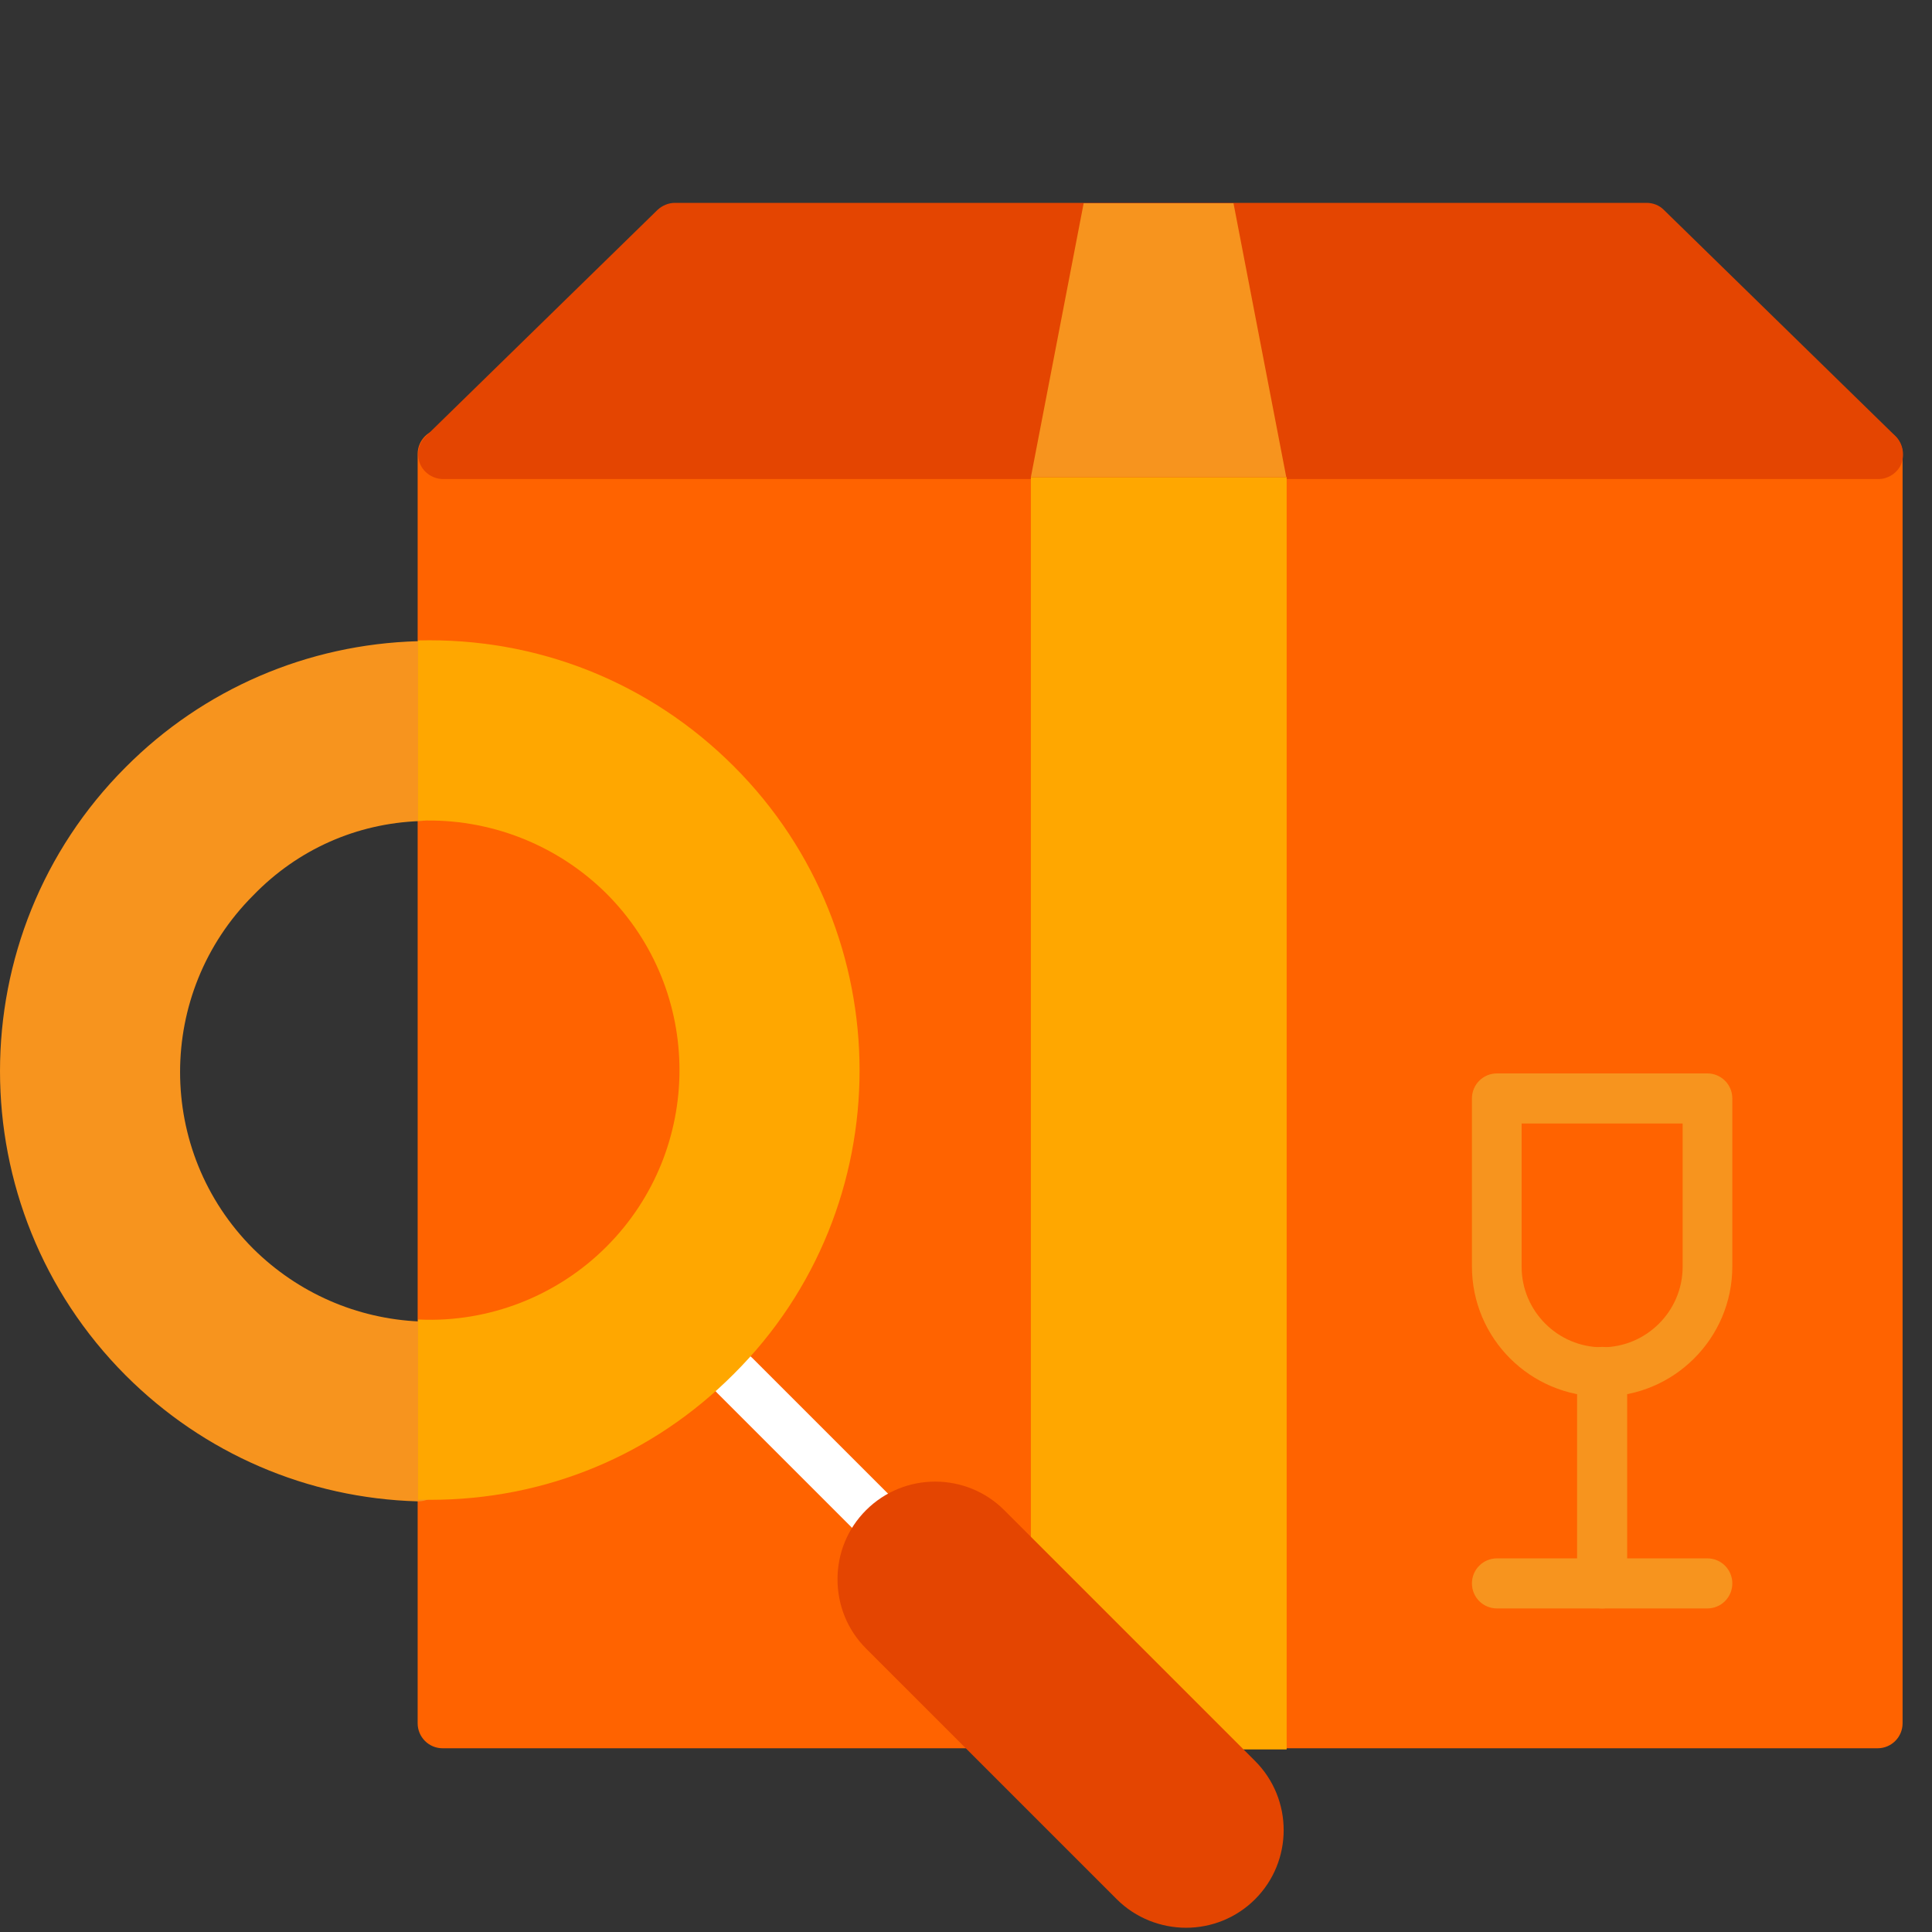 <svg width="200" height="200" viewBox="0 0 200 200" fill="none" xmlns="http://www.w3.org/2000/svg">
<rect x="0" y="0" width="200" height="200" fill="#333333" stroke="none"/>
<path d="M194.363 44.407H45.827C44.391 44.407 43.235 45.564 43.235 46.999V178.389C43.235 179.824 44.391 180.981 45.827 180.981H194.363C195.798 180.981 196.955 179.824 196.955 178.389V46.999C196.955 45.564 195.798 44.407 194.363 44.407Z" fill="#FF6300"/>
<path d="M196.237 45.165L172.232 21.718C171.753 21.239 171.115 21 170.438 21H69.872C69.194 21 68.556 21.279 68.077 21.718L44.072 45.165C43.315 45.882 43.075 46.999 43.474 47.996C43.873 48.953 44.83 49.591 45.867 49.591H194.443C195.479 49.591 196.436 48.953 196.835 47.996C197.194 46.999 196.955 45.882 196.237 45.165Z" fill="#E44501"/>
<path d="M165.852 144.574C158.435 144.574 152.374 138.553 152.374 131.096V113.711C152.374 112.275 153.53 111.119 154.966 111.119H176.738C178.173 111.119 179.33 112.275 179.33 113.711V131.096C179.33 138.553 173.269 144.574 165.852 144.574ZM157.518 116.303V131.136C157.518 135.722 161.266 139.47 165.852 139.47C170.438 139.47 174.186 135.722 174.186 131.136V116.303H157.518Z" fill="#F7941E"/>
<path d="M176.738 166.505H154.966C153.53 166.505 152.374 165.349 152.374 163.913C152.374 162.478 153.53 161.322 154.966 161.322H176.738C178.173 161.322 179.33 162.478 179.33 163.913C179.33 165.349 178.173 166.505 176.738 166.505Z" fill="#F7941E"/>
<path d="M165.852 166.506C164.416 166.506 163.26 165.35 163.26 163.914V142.023C163.26 140.587 164.416 139.431 165.852 139.431C167.287 139.431 168.444 140.587 168.444 142.023V163.914C168.444 165.35 167.287 166.506 165.852 166.506Z" fill="#F7941E"/>
<path d="M133.194 49.392H106.717V181.1H133.194V49.392Z" fill="#FFA700"/>
<path d="M76.092 142.42L98.941 165.268L76.092 142.42Z" fill="#F7941E"/>
<path d="M98.941 167.82C98.263 167.82 97.625 167.581 97.107 167.063L74.258 144.214C73.261 143.217 73.261 141.582 74.258 140.585C75.255 139.588 76.89 139.588 77.887 140.585L100.735 163.434C101.732 164.431 101.732 166.066 100.735 167.063C100.257 167.581 99.579 167.82 98.941 167.82Z" fill="white"/>
<path d="M129.924 182.295L103.965 156.336C100.017 152.389 93.598 152.389 89.65 156.336C87.736 158.25 86.699 160.802 86.699 163.474C86.699 166.186 87.736 168.738 89.65 170.652L115.609 196.61C117.563 198.564 120.194 199.561 122.786 199.561C125.378 199.561 127.97 198.564 129.924 196.61C133.872 192.663 133.872 186.243 129.924 182.295Z" fill="#E44501"/>
<path d="M43.434 84.999C44.83 84.96 45.907 83.803 45.907 82.447V68.93C45.907 68.252 45.627 67.574 45.109 67.095C44.591 66.617 43.953 66.338 43.235 66.377C31.831 66.697 21.064 71.322 13.009 79.417C-4.336 96.763 -4.336 124.994 13.009 142.38C21.104 150.475 31.831 155.1 43.235 155.419C43.275 155.419 43.275 155.419 43.315 155.419C43.993 155.419 44.631 155.14 45.109 154.702C45.627 154.223 45.907 153.545 45.907 152.867V139.35C45.907 137.954 44.83 136.837 43.434 136.798C36.935 136.518 30.834 133.847 26.208 129.261C16.12 119.173 16.12 102.784 26.208 92.695C30.834 87.91 36.935 85.239 43.434 84.999Z" fill="#F7941E"/>
<path d="M75.973 79.337C67.24 70.604 55.596 65.979 43.275 66.298V84.959C43.355 84.959 43.395 84.959 43.434 84.959C50.652 84.68 57.67 87.432 62.774 92.496C72.862 102.584 72.862 118.973 62.774 129.062C57.67 134.166 50.612 136.917 43.434 136.598C43.395 136.598 43.315 136.598 43.275 136.598V155.26C43.714 155.26 44.112 155.26 44.551 155.26C56.434 155.26 67.559 150.674 75.973 142.221C93.319 124.954 93.319 96.683 75.973 79.337Z" fill="#FFA700"/>
<path d="M127.691 21.039H112.18L106.717 49.391H133.154L127.691 21.039Z" fill="#F7941E"/>
</svg>
